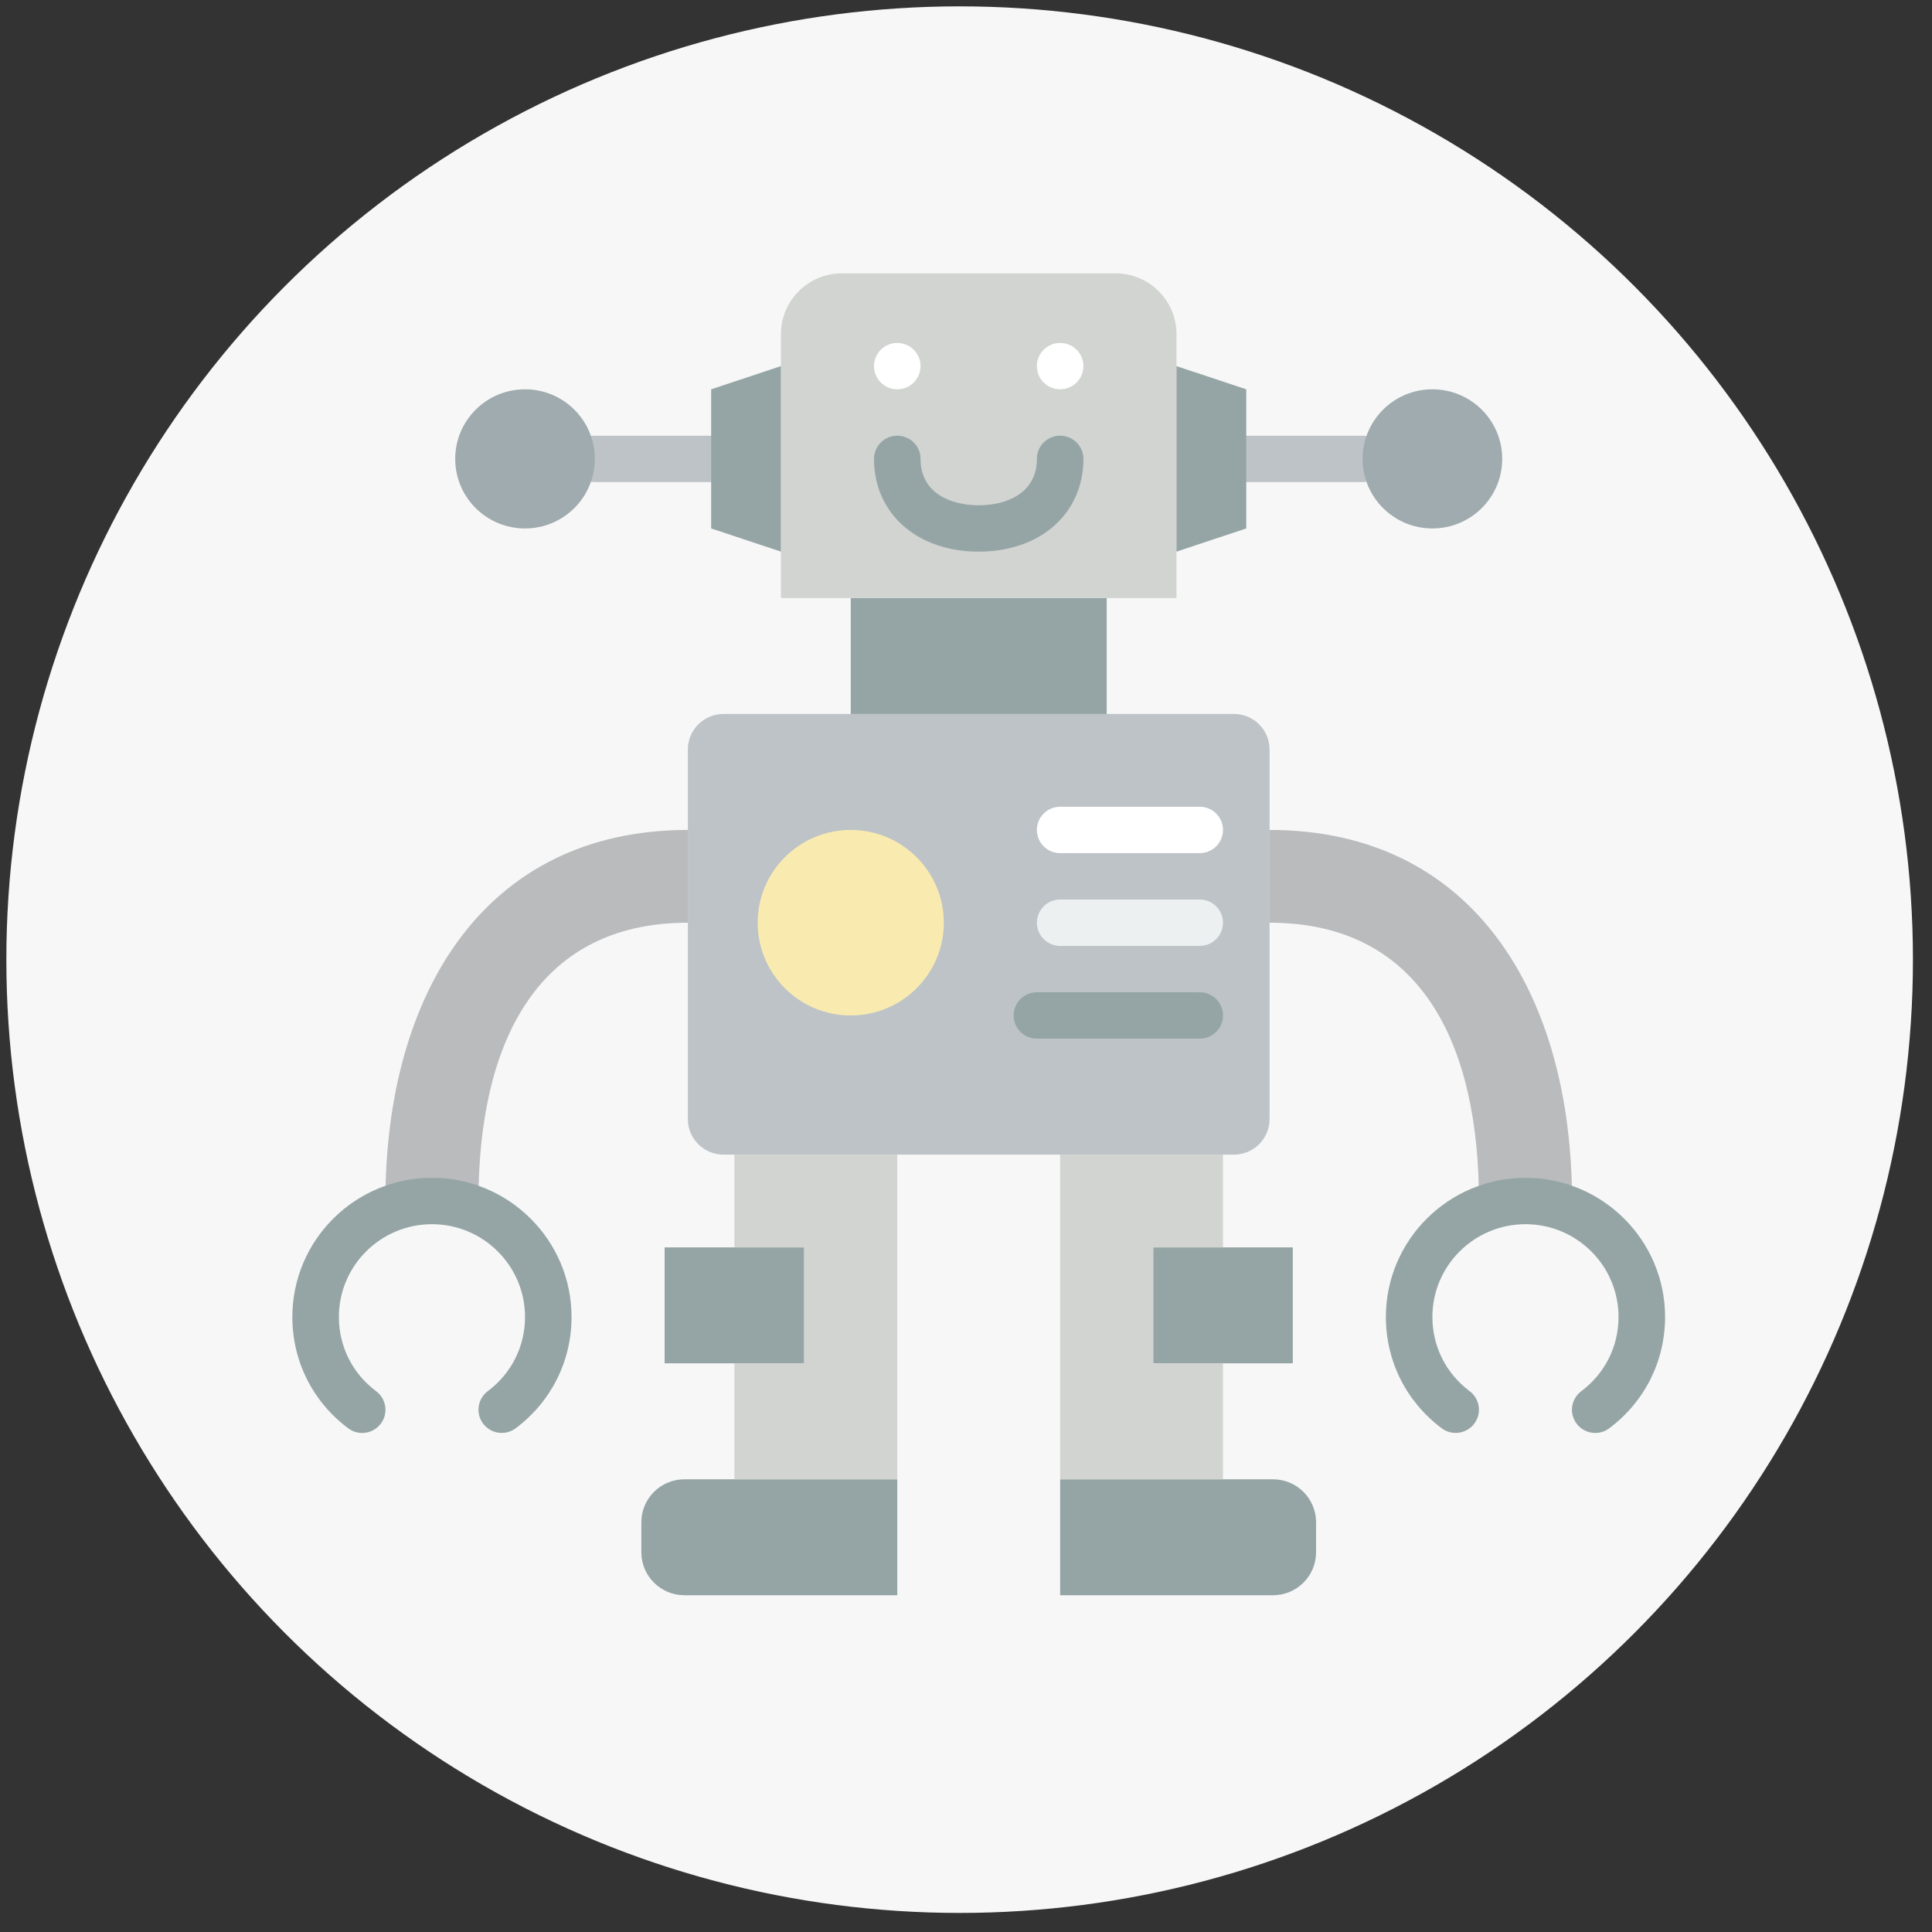 <?xml version="1.0" encoding="UTF-8" standalone="no"?>
<svg width="76px" height="76px" viewBox="0 0 76 76" version="1.1" xmlns="http://www.w3.org/2000/svg" xmlns:xlink="http://www.w3.org/1999/xlink" xmlns:sketch="http://www.bohemiancoding.com/sketch/ns">
    <rect x="0" y="0" width="76" height="76" fill="#333333" stroke="none"/>
    <!-- Generator: Sketch 3.3.3 (12072) - http://www.bohemiancoding.com/sketch -->
    <title>feature-9</title>
    <desc>Created with Sketch.</desc>
    <defs></defs>
    <g id="Page-1" stroke="none" stroke-width="1" fill="none" fill-rule="evenodd" sketch:type="MSPage">
        <g id="Features-Copy-2" sketch:type="MSArtboardGroup" transform="translate(-581, -1225)">
            <g id="feature-9" sketch:type="MSLayerGroup" transform="translate(581, 1225)">
                <circle id="Oval-34-Copy-10" fill="#F7F7F7" sketch:type="MSShapeGroup" cx="37.75" cy="37.75" r="37.5"></circle>
                <g transform="translate(11.5, 10.753)" sketch:type="MSShapeGroup">
                    <path d="M16.475,8.211 L11.898,8.211 C11.393,8.211 10.983,7.802 10.983,7.298 C10.983,6.795 11.393,6.386 11.898,6.386 L16.475,6.386 C16.98,6.386 17.39,6.795 17.39,7.298 C17.39,7.802 16.98,8.211 16.475,8.211" id="Fill-33" fill="#BDC3C7"></path>
                    <path d="M42.102,8.211 L37.525,8.211 C37.02,8.211 36.61,7.802 36.61,7.298 C36.61,6.795 37.02,6.386 37.525,6.386 L42.102,6.386 C42.607,6.386 43.017,6.795 43.017,7.298 C43.017,7.802 42.607,8.211 42.102,8.211" id="Fill-34" fill="#BDC3C7"></path>
                    <path d="M37.04,34.667 L16.96,34.667 C16.186,34.667 15.559,34.042 15.559,33.271 L15.559,18.729 C15.559,17.958 16.186,17.333 16.96,17.333 L37.04,17.333 C37.814,17.333 38.441,17.958 38.441,18.729 L38.441,33.271 C38.441,34.042 37.814,34.667 37.04,34.667" id="Fill-49" fill="#BDC3C7"></path>
                    <path d="M21.966,12.772 L32.034,12.772 L32.034,17.333 L21.966,17.333 L21.966,12.772 Z" id="Fill-50" fill="#95A5A5"></path>
                    <path d="M34.78,12.772 L19.22,12.772 L19.22,2.389 C19.22,1.07 20.294,0 21.617,0 L32.383,0 C33.706,0 34.78,1.07 34.78,2.389 L34.78,12.772" id="Fill-51" fill="#D1D4D1"></path>
                    <path d="M24.712,3.649 C24.712,4.153 24.302,4.561 23.797,4.561 C23.291,4.561 22.881,4.153 22.881,3.649 C22.881,3.146 23.291,2.737 23.797,2.737 C24.302,2.737 24.712,3.146 24.712,3.649" id="Fill-52" fill="#FFFFFF"></path>
                    <path d="M31.119,3.649 C31.119,4.153 30.709,4.561 30.203,4.561 C29.698,4.561 29.288,4.153 29.288,3.649 C29.288,3.146 29.698,2.737 30.203,2.737 C30.709,2.737 31.119,3.146 31.119,3.649" id="Fill-53" fill="#FFFFFF"></path>
                    <path d="M19.22,10.947 L16.475,10.035 L16.475,4.561 L19.22,3.649 L19.22,10.947" id="Fill-54" fill="#95A5A5"></path>
                    <path d="M34.78,10.947 L37.525,10.035 L37.525,4.561 L34.78,3.649 L34.78,10.947" id="Fill-55" fill="#95A5A5"></path>
                    <path d="M3.661,36.491 L7.322,36.491 C7.322,30.455 9.503,25.544 15.559,25.544 L15.559,21.895 C7.485,21.895 3.661,28.443 3.661,36.491" id="Fill-56" fill="#B9BBBC"></path>
                    <path d="M25.627,25.544 C25.627,27.559 23.988,29.193 21.966,29.193 C19.944,29.193 18.305,27.559 18.305,25.544 C18.305,23.529 19.944,21.895 21.966,21.895 C23.988,21.895 25.627,23.529 25.627,25.544" id="Fill-57" fill="#F9EBB0"></path>
                    <path d="M35.695,30.105 L29.288,30.105 C28.783,30.105 28.373,29.697 28.373,29.193 C28.373,28.689 28.783,28.281 29.288,28.281 L35.695,28.281 C36.2,28.281 36.61,28.689 36.61,29.193 C36.61,29.697 36.2,30.105 35.695,30.105" id="Fill-58" fill="#95A5A5"></path>
                    <path d="M35.695,26.456 L30.203,26.456 C29.698,26.456 29.288,26.047 29.288,25.544 C29.288,25.04 29.698,24.632 30.203,24.632 L35.695,24.632 C36.2,24.632 36.61,25.04 36.61,25.544 C36.61,26.047 36.2,26.456 35.695,26.456" id="Fill-59" fill="#ECF0F1"></path>
                    <path d="M35.695,22.807 L30.203,22.807 C29.698,22.807 29.288,22.398 29.288,21.895 C29.288,21.391 29.698,20.982 30.203,20.982 L35.695,20.982 C36.2,20.982 36.61,21.391 36.61,21.895 C36.61,22.398 36.2,22.807 35.695,22.807" id="Fill-60" fill="#FFFFFF"></path>
                    <path d="M2.747,45.616 C2.556,45.616 2.363,45.557 2.198,45.433 C0.801,44.389 0,42.791 0,41.053 C0,38.034 2.463,35.579 5.492,35.579 C8.52,35.579 10.983,38.034 10.983,41.053 C10.983,42.791 10.182,44.386 8.787,45.432 C8.382,45.734 7.809,45.652 7.505,45.25 C7.202,44.847 7.284,44.275 7.687,43.972 C8.619,43.275 9.153,42.211 9.153,41.053 C9.153,39.04 7.511,37.404 5.492,37.404 C3.472,37.404 1.831,39.04 1.831,41.053 C1.831,42.212 2.365,43.277 3.297,43.974 C3.701,44.277 3.784,44.848 3.48,45.251 C3.3,45.49 3.026,45.616 2.747,45.616" id="Fill-61" fill="#95A5A5"></path>
                    <path d="M50.339,36.491 L46.678,36.491 C46.678,30.455 44.497,25.544 38.441,25.544 L38.441,21.895 C46.515,21.895 50.339,28.443 50.339,36.491" id="Fill-62" fill="#B9BBBC"></path>
                    <path d="M51.252,45.616 C50.974,45.616 50.7,45.49 50.52,45.251 C50.216,44.848 50.299,44.277 50.702,43.974 C51.635,43.277 52.169,42.212 52.169,41.053 C52.169,39.04 50.528,37.404 48.508,37.404 C46.489,37.404 44.847,39.04 44.847,41.053 C44.847,42.211 45.381,43.275 46.313,43.972 C46.716,44.275 46.798,44.847 46.495,45.25 C46.19,45.652 45.618,45.734 45.213,45.432 C43.818,44.386 43.017,42.791 43.017,41.053 C43.017,38.034 45.48,35.579 48.508,35.579 C51.537,35.579 54,38.034 54,41.053 C54,42.791 53.199,44.389 51.802,45.433 C51.637,45.557 51.444,45.616 51.252,45.616" id="Fill-63" fill="#95A5A5"></path>
                    <path d="M23.797,52 L15.425,52 C14.488,52 13.729,51.243 13.729,50.31 L13.729,49.129 C13.729,48.195 14.488,47.439 15.425,47.439 L23.797,47.439 L23.797,52" id="Fill-64" fill="#95A5A5"></path>
                    <path d="M38.575,52 L30.203,52 L30.203,47.439 L38.575,47.439 C39.512,47.439 40.271,48.195 40.271,49.129 L40.271,50.31 C40.271,51.243 39.512,52 38.575,52" id="Fill-65" fill="#95A5A5"></path>
                    <path d="M27,10.947 C24.575,10.947 22.881,9.447 22.881,7.298 C22.881,6.795 23.291,6.386 23.797,6.386 C24.302,6.386 24.712,6.795 24.712,7.298 C24.712,8.644 25.894,9.123 27,9.123 C28.106,9.123 29.288,8.644 29.288,7.298 C29.288,6.795 29.698,6.386 30.203,6.386 C30.709,6.386 31.119,6.795 31.119,7.298 C31.119,9.447 29.425,10.947 27,10.947" id="Fill-66" fill="#95A5A5"></path>
                    <path d="M14.644,38.316 L20.136,38.316 L20.136,42.877 L14.644,42.877 L14.644,38.316 Z" id="Fill-67" fill="#95A5A5"></path>
                    <path d="M33.864,38.316 L39.356,38.316 L39.356,42.877 L33.864,42.877 L33.864,38.316 Z" id="Fill-68" fill="#95A5A5"></path>
                    <path d="M33.864,42.877 L33.864,38.316 L36.61,38.316 L36.61,34.667 L30.203,34.667 L30.203,47.439 L36.61,47.439 L36.61,42.877 L33.864,42.877" id="Fill-69" fill="#D1D4D1"></path>
                    <path d="M17.39,34.667 L17.39,38.316 L20.136,38.316 L20.136,42.877 L17.39,42.877 L17.39,47.439 L23.797,47.439 L23.797,34.667 L17.39,34.667" id="Fill-70" fill="#D1D4D1"></path>
                    <path d="M47.593,7.298 C47.593,8.81 46.364,10.035 44.847,10.035 C43.331,10.035 42.102,8.81 42.102,7.298 C42.102,5.787 43.331,4.561 44.847,4.561 C46.364,4.561 47.593,5.787 47.593,7.298" id="Fill-71" fill="#9FABAE"></path>
                    <path d="M11.898,7.298 C11.898,8.81 10.669,10.035 9.153,10.035 C7.636,10.035 6.407,8.81 6.407,7.298 C6.407,5.787 7.636,4.561 9.153,4.561 C10.669,4.561 11.898,5.787 11.898,7.298" id="Fill-72" fill="#9FABAE"></path>
                </g>
            </g>
        </g>
    </g>
</svg>